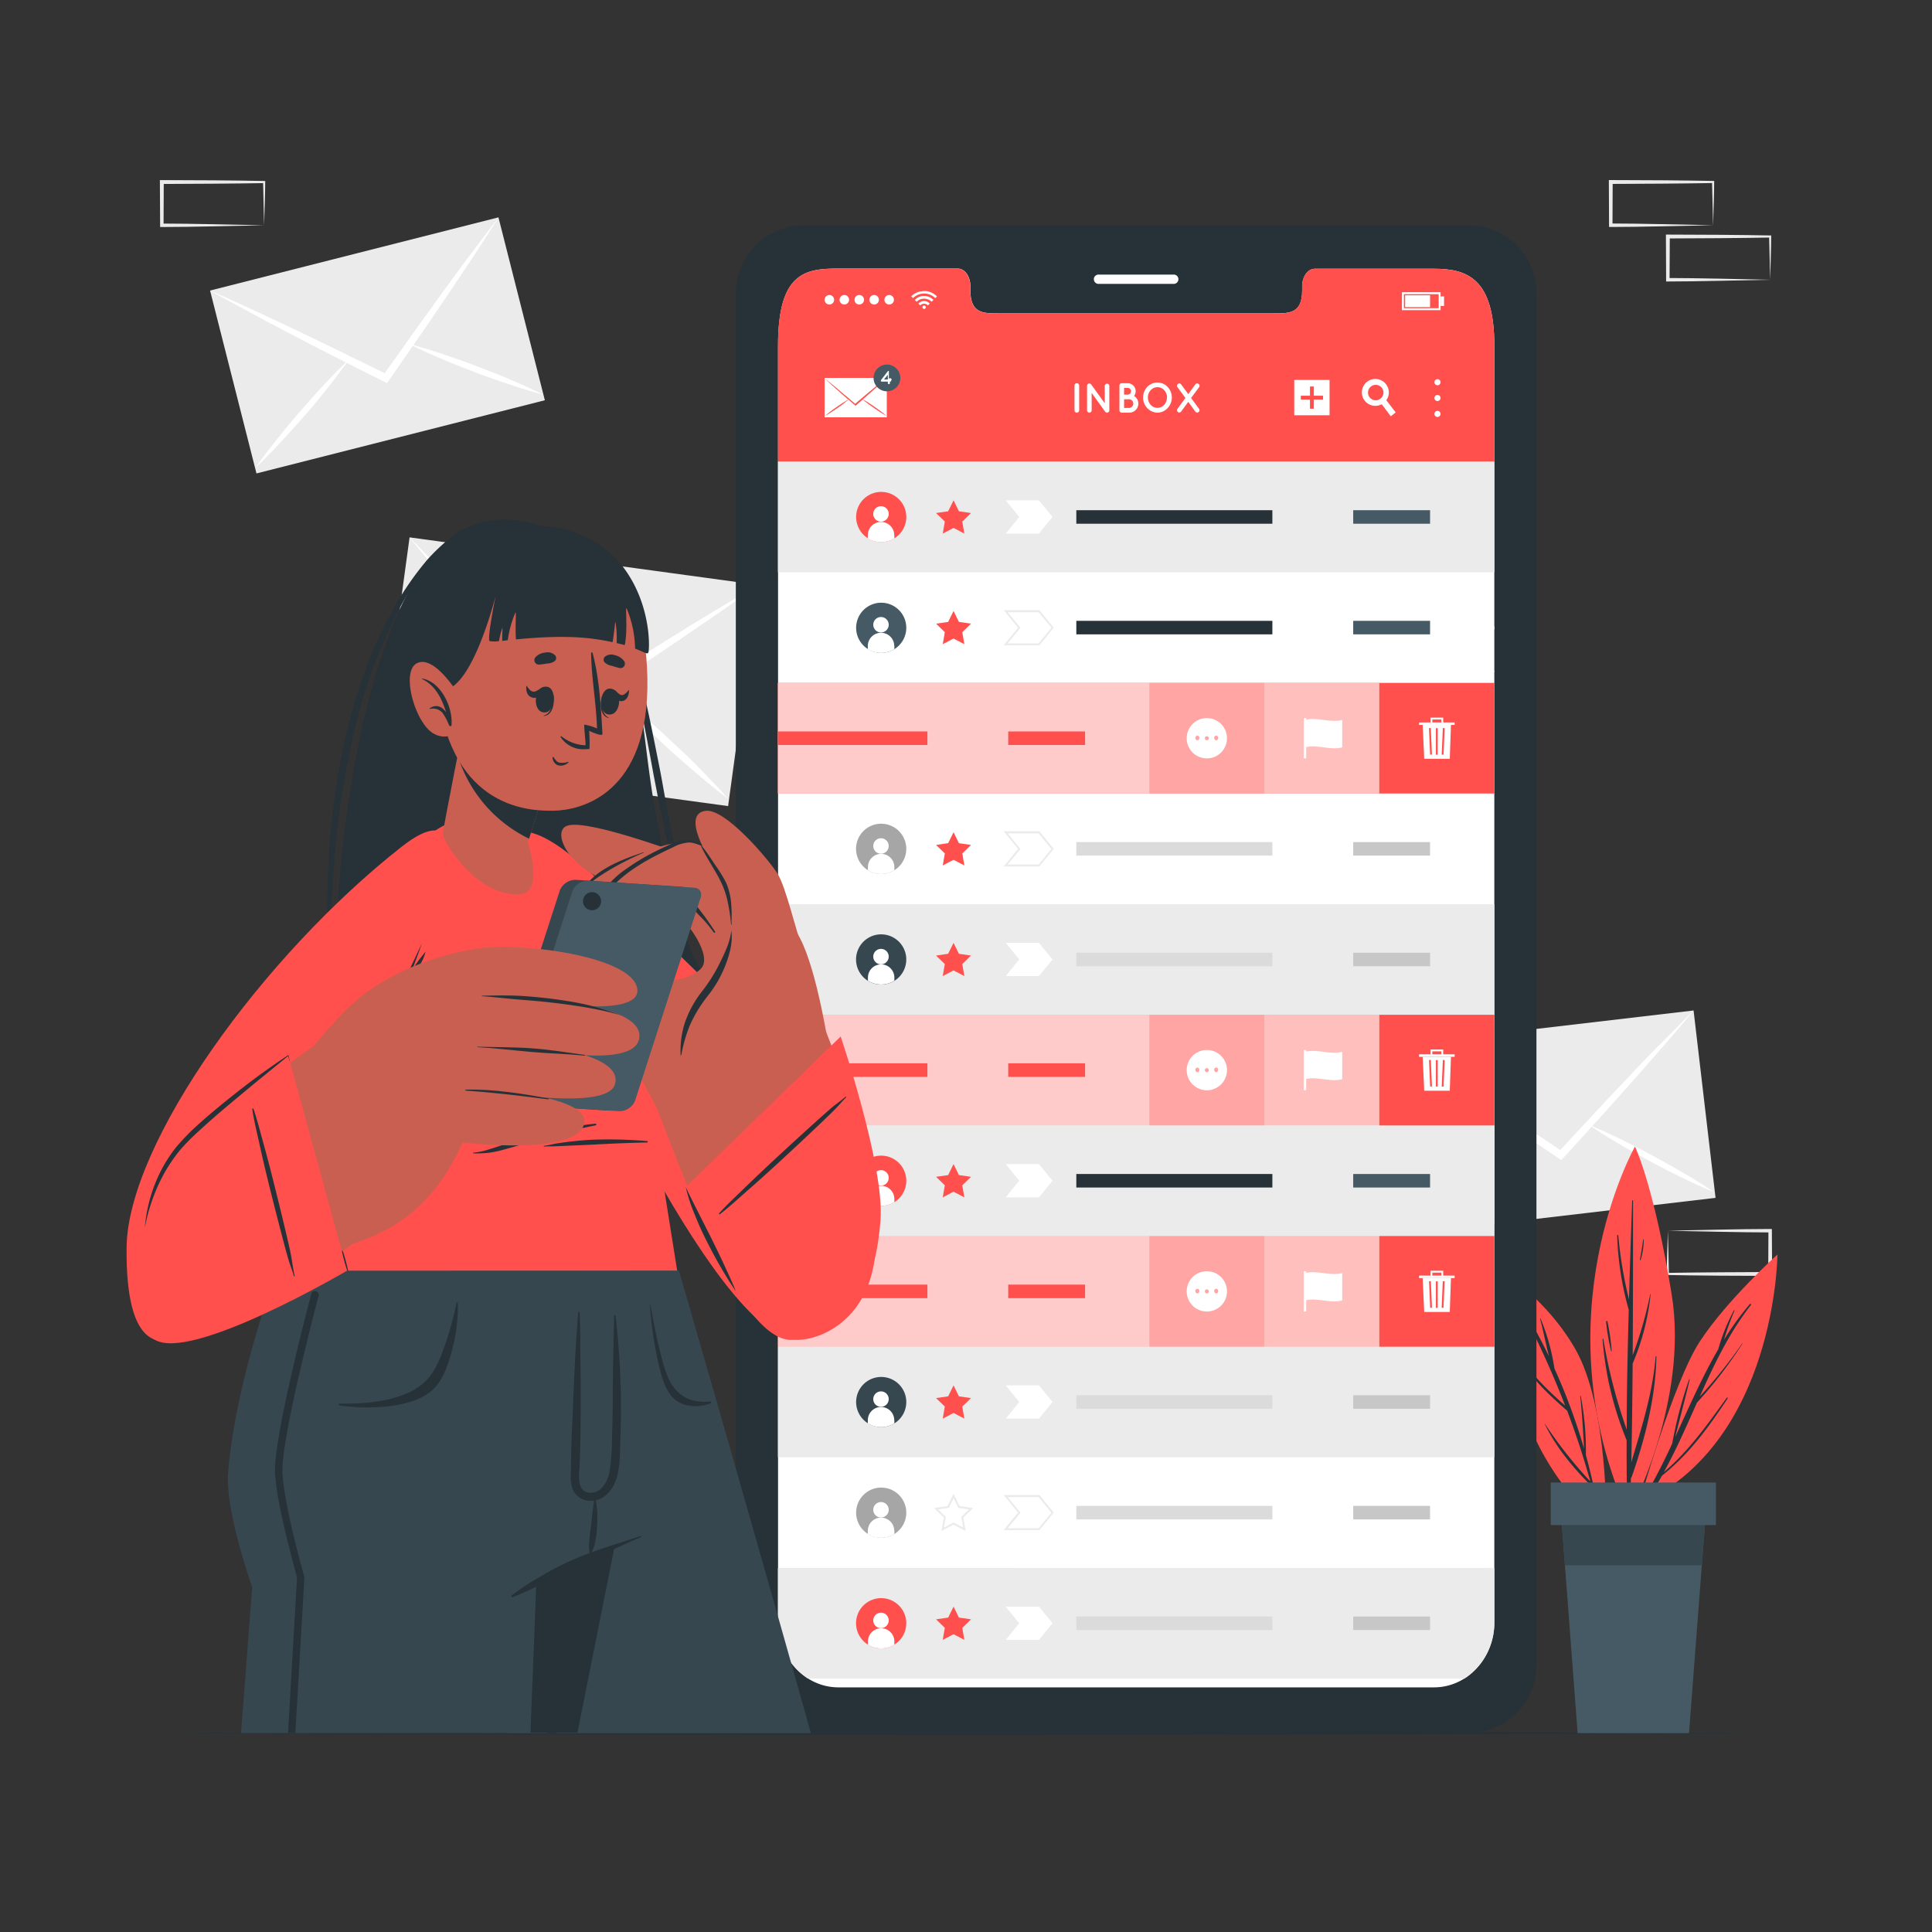 <svg xmlns="http://www.w3.org/2000/svg" viewBox="0 0 500 500"><rect x="0" y="0" width="500" height="500" fill="#333333" stroke="none"/><g id="freepik--background-complete--inject-13"><rect x="118.33" y="128.29" width="57.76" height="91.08" transform="translate(-44.92 296.2) rotate(-82.23)" style="fill:#ebebeb"></rect><path d="M106,139.06c3.17,4,6.43,7.83,9.63,11.76s6.5,7.73,9.78,11.55c3.41,4,6.85,8,10.28,11.91.11.12.2.25.31.38q4.57,5.22,9.17,10.43l.45.5.56-.36q5.82-3.79,11.62-7.62a4.53,4.53,0,0,0,.4-.26q6.59-4.32,13.12-8.73c4.16-2.8,8.34-5.65,12.49-8.5s8.31-5.76,12.43-8.75c-4.28,2.46-8.52,5.07-12.77,7.61s-8.49,5.19-12.72,7.85q-7.06,4.39-14.12,8.93s0,0,0,0q-5.29,3.36-10.58,6.76c-2.77-3.12-5.56-6.26-8.36-9.35,0,0,0,0,0,0q-5.58-6.22-11.21-12.38-5.06-5.52-10.15-11C112.84,146.23,109.46,142.58,106,139.06Z" style="fill:#fff"></path><path d="M156.3,177.05a1.09,1.09,0,0,1,.1.11l1.26,1.4c2,2.22,4.07,4.36,6.18,6.46,2.58,2.58,5.23,5.09,7.9,7.58s5.39,4.89,8.18,7.25,5.6,4.7,8.54,6.88c-2.41-2.77-5-5.39-7.53-8s-5.24-5.09-7.89-7.57-5.41-4.91-8.19-7.28c-2.21-1.89-4.47-3.75-6.8-5.53q-.8-.63-1.62-1.23Z" style="fill:#fff"></path><path d="M98.65,194.49c3.43-1.32,6.78-2.81,10.08-4.34s6.57-3.17,9.83-4.81,6.47-3.38,9.64-5.18c2.59-1.46,5.15-3,7.66-4.56.55-.34,1.08-.68,1.61-1l.12-.08a.3.3,0,0,1-.15,0l-1.9.77c-2.71,1.09-5.37,2.29-8,3.51-3.31,1.54-6.57,3.16-9.82,4.82s-6.46,3.38-9.64,5.19S101.72,192.46,98.65,194.49Z" style="fill:#fff"></path><rect x="59.19" y="64.97" width="77" height="48.83" transform="translate(-18.99 26.78) rotate(-14.24)" style="fill:#ebebeb"></rect><path d="M54.36,75.19c3.75,2.12,7.52,4.1,11.28,6.16s7.54,4,11.32,6c3.94,2.06,7.89,4.07,11.84,6.08l.36.2,10.49,5.27.51.25.33-.46c2.24-3.21,4.46-6.43,6.69-9.65a4,4,0,0,0,.23-.34q3.8-5.46,7.52-11c2.38-3.51,4.75-7.07,7.1-10.62s4.69-7.15,7-10.79c-2.58,3.28-5.07,6.67-7.6,10s-5,6.76-7.48,10.18q-4.14,5.69-8.25,11.48s0,0,0,0q-3.07,4.31-6.15,8.65C96.35,95,93.17,93.45,90,91.91c0,0,0,0,0,0q-6.36-3.12-12.72-6.16c-3.8-1.81-7.61-3.61-11.42-5.37S58.2,76.85,54.36,75.19Z" style="fill:#fff"></path><path d="M105.84,89a.6.6,0,0,0,.11.06l1.43.7q3.41,1.65,6.89,3.1c2.84,1.22,5.71,2.34,8.59,3.44s5.78,2.13,8.71,3.1,5.88,1.91,8.88,2.69c-2.77-1.41-5.59-2.66-8.42-3.87s-5.73-2.33-8.6-3.43-5.79-2.14-8.72-3.11c-2.33-.78-4.69-1.53-7.08-2.19-.55-.16-1.1-.3-1.66-.45Z" style="fill:#fff"></path><path d="M66.17,121c2.27-2.11,4.42-4.34,6.52-6.6s4.16-4.56,6.19-6.87,4-4.71,5.91-7.12c1.57-2,3.11-4,4.57-6l.93-1.31s0-.07.07-.1l-.1.09c-.42.4-.84.79-1.25,1.2-1.78,1.71-3.49,3.49-5.18,5.3-2.11,2.25-4.15,4.56-6.17,6.88s-4,4.7-5.91,7.12S67.93,118.4,66.17,121Z" style="fill:#fff"></path><rect x="364.39" y="265.85" width="77" height="48.83" transform="translate(-31.06 48.89) rotate(-6.69)" style="fill:#ebebeb"></rect><path d="M361.81,270.5c3.44,2.59,6.92,5.05,10.37,7.6s6.95,4.95,10.44,7.39,7.29,5.07,10.94,7.58l.33.24q4.83,3.31,9.7,6.61l.48.31.38-.41q4-4.33,7.9-8.69a2.68,2.68,0,0,0,.28-.3q4.47-4.92,8.9-9.92c2.82-3.16,5.63-6.38,8.43-9.59s5.59-6.47,8.33-9.79c-3,2.92-5.9,6-8.85,8.93s-5.85,6-8.76,9.11q-4.85,5.08-9.67,10.29s0,0,0,0c-2.41,2.58-4.81,5.18-7.22,7.77-2.94-2-5.88-3.95-8.82-5.89,0,0,0,0,0,0q-5.88-3.93-11.8-7.78-5.28-3.45-10.61-6.82C368.93,274.93,365.39,272.65,361.81,270.5Z" style="fill:#fff"></path><path d="M411,291l.1.07c.44.3.89.6,1.33.88,2.11,1.4,4.25,2.72,6.43,4,2.65,1.57,5.35,3.06,8.06,4.54s5.45,2.86,8.23,4.21,5.57,2.67,8.44,3.83c-2.55-1.76-5.19-3.37-7.84-4.93s-5.37-3.07-8.07-4.54-5.46-2.88-8.23-4.23c-2.21-1.08-4.46-2.13-6.74-3.1q-.78-.34-1.59-.66Z" style="fill:#fff"></path><path d="M367.5,317.43c2.53-1.8,5-3.73,7.33-5.68s4.72-4,7-6,4.58-4.13,6.8-6.28c1.81-1.74,3.59-3.51,5.31-5.35l1.1-1.18a.73.73,0,0,0,.08-.09.34.34,0,0,1-.11.07l-1.39,1c-2,1.47-3.92,3-5.84,4.57-2.39,2-4.71,4-7,6s-4.58,4.13-6.8,6.28S369.58,315.12,367.5,317.43Z" style="fill:#fff"></path><path d="M378.13,159.62c-7.69.14-18.89.45-26.48.45h-.44v-.45l-.06-11.19v-.5h.5c7.93,0,18.94.08,26.76.23,0,3.39-.22,8-.28,11.46Zm0,0c-.1-3.27-.2-8-.27-11.19l.27.27c-7.66.14-18.71.21-26.48.23l.5-.5,0,11.19-.45-.45c7.49,0,18.89.29,26.48.45Z" style="fill:#ebebeb"></path><path d="M363.36,173.73c-7.69.14-18.89.45-26.48.45h-.44v-.45l-.05-11.19V162h.5c7.93,0,18.94.08,26.76.23,0,3.39-.22,8-.28,11.46Zm0,0c-.1-3.27-.2-8-.27-11.19l.27.27c-7.66.14-18.71.21-26.48.23l.5-.5-.06,11.19-.44-.45c7.49,0,18.89.29,26.48.45Z" style="fill:#ebebeb"></path><path d="M392.9,173.73c-7.69.14-18.89.45-26.48.45H366v-.45l-.06-11.19V162h.5c7.93,0,18.94.08,26.76.23,0,3.39-.22,8-.28,11.46Zm0,0c-.1-3.27-.2-8-.27-11.19l.27.27c-7.65.14-18.71.21-26.48.23l.5-.5-.05,11.19-.45-.45c7.49,0,18.89.29,26.48.45Z" style="fill:#ebebeb"></path><path d="M443.35,58.29c-7.69.15-18.89.45-26.48.45h-.45v-.45l-.05-11.19v-.5h.51c7.92,0,18.94.08,26.75.23,0,3.39-.21,8-.27,11.46Zm0,0c-.1-3.27-.21-8-.28-11.19l.28.27c-7.66.14-18.71.21-26.48.23l.49-.5-.05,11.19-.44-.45c7.48,0,18.89.29,26.48.45Z" style="fill:#ebebeb"></path><path d="M458.12,72.4c-7.69.14-18.89.45-26.48.45h-.45V72.4l-.05-11.19v-.5h.5c7.92,0,18.94.08,26.75.23,0,3.39-.21,8-.27,11.46Zm0,0c-.1-3.27-.21-8-.28-11.19l.28.27c-7.66.14-18.71.21-26.48.23l.5-.5-.06,11.19-.44-.45c7.48,0,18.89.29,26.48.45Z" style="fill:#ebebeb"></path><path d="M68.36,58.3c-7.69.15-18.89.45-26.48.45h-.44V58.3l-.06-11.19v-.5h.5c7.93,0,18.94.08,26.76.23,0,3.4-.22,8-.28,11.46Zm0,0c-.1-3.27-.2-8-.27-11.19l.27.28c-7.65.13-18.71.2-26.48.22l.5-.5L42.33,58.3l-.45-.44c7.49,0,18.89.29,26.48.44Z" style="fill:#ebebeb"></path><path d="M431.64,318.51c7.69-.15,18.89-.45,26.48-.45h.44v.45l.06,11.19v.5h-.5c-7.93,0-18.94-.08-26.76-.23,0-3.4.22-8,.28-11.46Zm0,0c.1,3.27.2,8,.27,11.19l-.27-.28c7.65-.13,18.71-.2,26.48-.22l-.5.5.05-11.19.45.44c-7.49,0-18.89-.29-26.48-.44Z" style="fill:#ebebeb"></path><path d="M41.88,318.51c7.69-.15,18.89-.45,26.48-.45h.45v.45l0,11.19v.5h-.5c-7.92,0-18.94-.08-26.75-.23,0-3.4.21-8,.27-11.46Zm0,0c.1,3.27.21,8,.28,11.19l-.28-.28c7.66-.13,18.71-.2,26.48-.22l-.5.5.06-11.19.44.44c-7.48,0-18.89-.29-26.48-.44Z" style="fill:#ebebeb"></path><path d="M56.65,304.4c7.69-.15,18.89-.45,26.48-.45h.45v.45l0,11.19v.5h-.51c-7.92,0-18.94-.08-26.75-.23,0-3.4.21-8,.27-11.46Zm0,0c.1,3.27.21,8,.28,11.19l-.28-.28c7.66-.13,18.71-.2,26.48-.22l-.49.5,0-11.19.44.44c-7.48,0-18.89-.29-26.48-.44Z" style="fill:#ebebeb"></path></g><g id="freepik--Table--inject-13"><path d="M40,448.53c134.56-.61,285.5-.61,420.06,0-134.56.62-285.5.61-420.06,0Z" style="fill:#263238"></path></g><g id="freepik--Plant--inject-13"><path d="M424.15,389.36s8.78-31.53,15.79-42.23S460,324.66,460,324.66,459.72,373.26,424.15,389.36Z" style="fill:#FF504D"></path><path d="M424.78,388.82a151.78,151.78,0,0,0,8-15.28A107.46,107.46,0,0,1,437.14,357a.08.08,0,0,1,.16,0c-1.17,5-2.52,9.92-3.75,14.88,3.54-7.67,6.91-15.44,11.13-22.69a49.11,49.11,0,0,1,4.07-10.09c.05-.09.2,0,.16.06a63.43,63.43,0,0,0-2.74,7.57,75.46,75.46,0,0,1,6.67-9.22c.16-.18.46,0,.31.21-5.64,7.21-9.54,15.4-13.25,23.7a126.61,126.61,0,0,0,11-13.77,0,0,0,1,1,.07.05,111.5,111.5,0,0,1-11.8,15.3c-2.7,6.08-5.36,12.19-8.58,18,6.44-5.44,11.39-12.48,16.3-19.28a.15.15,0,0,1,.24.17c-4.91,7.45-10,14.47-17,20a79.08,79.08,0,0,1-4.71,7.36A.37.37,0,0,1,424.78,388.82Z" style="fill:#263238"></path><path d="M421.42,392.2s15.79-29.07,11.2-57.25-9.49-38.22-9.49-38.22S398.32,340.56,421.42,392.2Z" style="fill:#FF504D"></path><path d="M414.94,346.5A137,137,0,0,0,421,370c0-10.34.24-20.68.52-31a80,80,0,0,1-3-19.26c0-.2.28-.18.29,0a109.79,109.79,0,0,0,2.77,16.57q.36-12.79.83-25.58a.11.11,0,0,1,.22,0c0,13.32,0,26.65-.09,40a105.82,105.82,0,0,0,4.55-15.83c0-.05.1,0,.09,0a61.93,61.93,0,0,1-4.65,18c-.07,8.52-.16,17-.35,25.55,2.67-9.05,5.52-17.82,6.3-27.39a.1.1,0,0,1,.2,0c-.21,10.55-2.93,21.27-6.41,31.19a.6.6,0,0,1-.18.25c-.08,3.11-.17,6.23-.27,9.34a.35.35,0,0,1-.69,0c-.13-6.37-.17-12.74-.16-19.11a85.53,85.53,0,0,1-6.22-26.16C414.8,346.44,414.93,346.42,414.94,346.5Z" style="fill:#263238"></path><path d="M416,342a53.67,53.67,0,0,1,1.1,7.67.08.08,0,0,1-.15,0,54.81,54.81,0,0,1-1.3-7.65C415.66,341.85,416,341.81,416,342Z" style="fill:#263238"></path><path d="M425.26,320.76c0-.09.15-.06.15,0a19.44,19.44,0,0,1-.8,5.3c0,.14-.24.07-.21-.06C424.75,324.27,425,322.51,425.26,320.76Z" style="fill:#263238"></path><path d="M415.67,394.42s.64-30.34-8.06-45.42-23.14-22.77-23.14-22.77S390.29,379.72,415.67,394.42Z" style="fill:#FF504D"></path><path d="M399.81,368.47a112.68,112.68,0,0,0,11.77,14.93q-2.59-9.3-6-18.3c-4.88-4.27-9.72-8.71-12.71-14.56a.08.08,0,0,1,.14-.09c3.22,5.19,7.52,9.34,12.05,13.33a235,235,0,0,0-12.11-26.39.19.19,0,0,1,.33-.19,145.29,145.29,0,0,1,7.6,13.85c-.82-3.25-1.47-6.56-2.31-9.78a.07.07,0,0,1,.14,0,54.92,54.92,0,0,1,3.57,12.87,154.68,154.68,0,0,1,7.67,20.76c-.23-4.55-.51-9.08-1-13.61a.08.08,0,0,1,.15,0,74,74,0,0,1,1.32,15.28c1.25,4.52,2.31,9.1,3.16,13.71a.1.1,0,0,1-.2,0c-.47-1.93-1-3.85-1.51-5.76a.18.18,0,0,1-.09,0c-4.67-4.68-9.11-10-12-16C399.74,368.47,399.79,368.44,399.81,368.47Z" style="fill:#263238"></path><path d="M389.72,343.79c1,1,1.86,2.14,2.8,3.22a24.67,24.67,0,0,1,2.5,2.93,0,0,0,0,1-.06.07,14.82,14.82,0,0,1-2.9-2.86,24.57,24.57,0,0,1-2.48-3.26A.09.09,0,0,1,389.72,343.79Z" style="fill:#263238"></path><path d="M441.53,390.72l-1.1,14.37-3.31,43.44H408.29L405,405.09l-1.09-14.37h37.64Z" style="fill:#455a64"></path><path d="M441.53,390.72l-1.1,14.37H405l-1.09-14.37h37.64Z" style="fill:#37474f"></path><rect x="401.32" y="383.66" width="42.76" height="11.02" transform="translate(845.41 778.35) rotate(180)" style="fill:#455a64"></rect></g><g id="freepik--Device--inject-13"><path d="M380.18,58.3H207.86a17.59,17.59,0,0,0-17.43,17.76V430.77a17.61,17.61,0,0,0,17.43,17.76H380.18a17.62,17.62,0,0,0,17.45-17.76V76.06A17.61,17.61,0,0,0,380.18,58.3Zm6.54,361.5c0,9.34-7,16.89-15.61,16.89H217c-8.65,0-15.64-7.55-15.64-16.89V89.5c0-19,7-20,15.64-20h30.88c1.79,0,3.26,2,3.26,4.57v1.09c0,5.92,3.24,5.94,7.22,5.94h71.41c4,0,7.23,0,7.23-5.94V74.12c0-2.53,1.45-4.57,3.28-4.57h30.87c8.62,0,15.61,2.53,15.61,20Z" style="fill:#263238"></path><path d="M386.73,89.5V419.8c0,9.34-7,16.89-15.61,16.89H217c-8.65,0-15.64-7.55-15.64-16.89V89.5c0-19,7-20,15.64-20h30.88c1.79,0,3.26,2,3.26,4.57v1.09c0,5.92,3.24,5.94,7.22,5.94h71.41c4,0,7.23,0,7.23-5.94V74.12c0-2.53,1.45-4.57,3.28-4.57h30.87C379.74,69.55,386.73,72.08,386.73,89.5Z" style="fill:#fff"></path><path d="M386.73,89.51v30H201.33v-30c0-19,7-20,15.64-20h30.88c1.79,0,3.26,2,3.26,4.57v1.09c0,5.92,3.24,5.94,7.22,5.94h71.41c4,0,7.23,0,7.23-5.94V74.13c0-2.53,1.45-4.57,3.28-4.57h30.87C379.74,69.56,386.73,72.09,386.73,89.51Z" style="fill:#FF504D"></path><path d="M303.77,73.47H284.29a1.2,1.2,0,0,1-1.2-1.21h0a1.2,1.2,0,0,1,1.2-1.2h19.48a1.2,1.2,0,0,1,1.2,1.2h0A1.21,1.21,0,0,1,303.77,73.47Z" style="fill:#fff"></path><rect x="213.41" y="97.8" width="16.09" height="10.2" style="fill:#fff"></rect><path d="M229.5,97.8c-.65.62-1.31,1.22-2,1.83s-1.32,1.2-2,1.79l-2.08,1.84-.07.06-1.85,1.61-.09.07-.09-.07-1.85-1.62-.07,0-2.09-1.84-2-1.79c-.65-.61-1.32-1.21-2-1.83l2.06,1.64c.68.56,1.36,1.11,2,1.68s1.5,1.26,2.26,1.9h0l1.69,1.44c.56-.48,1.12-1,1.69-1.44h0l2.26-1.9,2-1.67C228.13,98.89,228.81,98.34,229.5,97.8Z" style="fill:#FF504D"></path><path d="M219.79,103.25l0,0-.25.21c-.41.34-.82.67-1.24,1s-1,.76-1.56,1.13-1.06.73-1.61,1.08-1.09.69-1.66,1c.49-.43,1-.83,1.51-1.22s1-.76,1.56-1.13,1.07-.73,1.61-1.08.87-.55,1.32-.81l.32-.17Z" style="fill:#FF504D"></path><path d="M229.47,107.68c-.57-.31-1.12-.65-1.66-1s-1.08-.71-1.61-1.08-1-.74-1.57-1.13-.83-.64-1.23-1l-.25-.21s0,0,0,0,0,0,0,0l.32.18q.66.39,1.32.81c.54.35,1.07.71,1.6,1.08s1.05.74,1.56,1.13S229,107.25,229.47,107.68Z" style="fill:#FF504D"></path><path d="M233,97.8a3.46,3.46,0,1,1-3.46-3.45A3.46,3.46,0,0,1,233,97.8Z" style="fill:#455a64"></path><path d="M230.64,98.49a.27.27,0,0,1-.28.27h-.05v.38a.26.26,0,0,1-.27.27.27.27,0,0,1-.27-.27v-.38h-1.56a.22.22,0,0,1-.17-.06.27.27,0,0,1,0-.38L229.83,96h0v0h0s0,0,0,0h0s0,0,0,0h.21l0,0,0,0h0v0l0,0s0,0,0,0a0,0,0,0,0,0,0s0,0,0,0v0s0,0,0,0v2h.05A.27.27,0,0,1,230.64,98.49Zm-.87-1.5-1,1.23h1Z" style="fill:#fff"></path><g id="freepik--u5Zjqx--inject-13"><path d="M242.51,76.68l-.3.3-.17.17a4.07,4.07,0,0,0-5.75,0,1.29,1.29,0,0,1-.16-.17l-.3-.29h0l0,0,.38-.34a4.72,4.72,0,0,1,2-.94c.19,0,.39,0,.58-.08h.5l.4,0a4.33,4.33,0,0,1,1.06.26,4.69,4.69,0,0,1,.72.33,4.63,4.63,0,0,1,.68.48l.32.29Z" style="fill:#fff"></path><path d="M237.23,78.09c-.15-.16-.31-.31-.47-.47a3.3,3.3,0,0,1,1.92-1,3.37,3.37,0,0,1,2.89,1l-.48.47a2.74,2.74,0,0,0-3.86,0Z" style="fill:#fff"></path><path d="M240.62,78.56l-.47.47a1.39,1.39,0,0,0-2,0l-.47-.47A2,2,0,0,1,240.62,78.56Z" style="fill:#fff"></path><path d="M239.59,79.45a.43.43,0,1,1-.85,0,.43.43,0,0,1,.85,0Z" style="fill:#fff"></path></g><path d="M213.41,77.58a1.23,1.23,0,1,1,1.23,1.23A1.23,1.23,0,0,1,213.41,77.58Z" style="fill:#fff"></path><path d="M217.28,77.58a1.23,1.23,0,1,1,1.23,1.23A1.23,1.23,0,0,1,217.28,77.58Z" style="fill:#fff"></path><path d="M221.15,77.58a1.23,1.23,0,1,1,1.23,1.23A1.23,1.23,0,0,1,221.15,77.58Z" style="fill:#fff"></path><path d="M225,77.58a1.23,1.23,0,1,1,1.23,1.23A1.23,1.23,0,0,1,225,77.58Z" style="fill:#fff"></path><path d="M228.89,77.58a1.23,1.23,0,1,1,1.23,1.23A1.23,1.23,0,0,1,228.89,77.58Z" style="fill:#fff"></path><path d="M372.82,80.27h-10V75.63h10Zm-9.49-.51h9V76.14h-9Z" style="fill:#fff"></path><rect x="363.65" y="76.42" width="6.45" height="3.06" style="fill:#fff"></rect><rect x="372.83" y="76.71" width="0.89" height="2.48" style="fill:#fff"></rect><path d="M278.08,99.78a.59.59,0,0,1,.6-.6.61.61,0,0,1,.61.6v6.41a.61.61,0,0,1-.61.6.59.59,0,0,1-.6-.6Z" style="fill:#fff"></path><path d="M282.52,106.19a.61.61,0,0,1-.59.6.6.6,0,0,1-.6-.6V99.87h0a.59.59,0,0,1,1.07-.37l3.51,4.86V99.87a.59.59,0,0,1,.58-.58.6.6,0,0,1,.6.58v6.32a.6.6,0,0,1-.6.6.59.59,0,0,1-.44-.22l-.06-.06-3.47-4.83Z" style="fill:#fff"></path><path d="M289.71,106.19V99.78a.59.59,0,0,1,.59-.6h1.55a2.06,2.06,0,0,1,2.06,2.06,2,2,0,0,1-.41,1.24,2.33,2.33,0,0,1-1.23,4.31h-1.92a0,0,0,0,1,0,0h0A.6.6,0,0,1,289.71,106.19Zm1.2-4.06h.94a.88.88,0,0,0,.86-.89.85.85,0,0,0-.86-.85h-.94Zm0,3.45h1.36a1.13,1.13,0,0,0,0-2.25h-1.36Z" style="fill:#fff"></path><path d="M302.17,100.12a4,4,0,0,1,0,5.51,3.58,3.58,0,0,1-2.6,1.16,3.69,3.69,0,0,1-2.66-1.16,4.05,4.05,0,0,1,0-5.51A3.65,3.65,0,0,1,299.57,99,3.55,3.55,0,0,1,302.17,100.12Zm-.14,2.75a2.86,2.86,0,0,0-.74-1.9,2.35,2.35,0,0,0-3.48,0,2.76,2.76,0,0,0-.74,1.9,2.73,2.73,0,0,0,.74,1.9,2.33,2.33,0,0,0,3.48,0A2.82,2.82,0,0,0,302,102.87Z" style="fill:#fff"></path><path d="M310.32,100.21,308.25,103l2.07,2.82a.59.59,0,0,1-.14.83.54.54,0,0,1-.34.12.63.63,0,0,1-.49-.25L307.52,104l-1.84,2.51a.62.62,0,0,1-.47.25.55.55,0,0,1-.35-.12.59.59,0,0,1-.14-.83l2.06-2.82-2.06-2.81a.58.58,0,0,1,.14-.82.55.55,0,0,1,.82.13l1.84,2.5,1.83-2.5a.56.56,0,0,1,.83-.13A.58.58,0,0,1,310.32,100.21Z" style="fill:#fff"></path><path d="M361.2,106.73l-1.26,1-2.33-3.08-.86-1.13a2,2,0,0,0,.49-.27,2.1,2.1,0,0,0,.65-.84l.91,1.19Z" style="fill:#fff"></path><path d="M358.72,99.47a3.48,3.48,0,1,0-.64,4.82,3.37,3.37,0,0,0,.72-.74A3.44,3.44,0,0,0,358.72,99.47Zm-1.48,3.73a2,2,0,0,1-.49.27,2,2,0,1,1,1.14-1.11A2.1,2.1,0,0,1,357.24,103.2Z" style="fill:#fff"></path><rect x="334.95" y="98.33" width="9.14" height="9.14" style="fill:#fff"></rect><rect x="339.02" y="100.03" width="1" height="5.75" style="fill:#FF504D"></rect><rect x="339.02" y="100.03" width="1" height="5.75" transform="translate(236.62 442.43) rotate(-90)" style="fill:#FF504D"></rect><path d="M372.81,98.92a.79.79,0,1,1-.79-.79A.79.79,0,0,1,372.81,98.92Z" style="fill:#fff"></path><path d="M372.81,103a.79.79,0,1,1-.79-.79A.79.79,0,0,1,372.81,103Z" style="fill:#fff"></path><path d="M372.81,107.12a.79.79,0,1,1-.79-.79A.79.79,0,0,1,372.81,107.12Z" style="fill:#fff"></path><rect x="201.33" y="319.89" width="185.4" height="28.63" style="fill:#FF504D"></rect><rect x="201.33" y="319.89" width="185.4" height="28.63" style="fill:#fff;opacity:0.7"></rect><rect x="201.33" y="262.63" width="185.4" height="28.63" style="fill:#FF504D"></rect><rect x="201.33" y="262.63" width="185.4" height="28.63" style="fill:#fff;opacity:0.7"></rect><rect x="201.33" y="119.47" width="185.4" height="28.63" style="fill:#ebebeb"></rect><path d="M231.46,139.32a6.22,6.22,0,0,1-1.87.78,6.49,6.49,0,1,1,1.87-.78Z" style="fill:#FF504D"></path><path d="M230,133a2,2,0,1,1-2-2A2,2,0,0,1,230,133Z" style="fill:#fff"></path><path d="M231.46,138.5v.82a6.22,6.22,0,0,1-1.87.78,6.51,6.51,0,0,1-5-.78v-.82a3.42,3.42,0,0,1,6.84,0Z" style="fill:#fff"></path><polygon points="268.88 138.09 260.28 138.09 263.78 133.79 260.28 129.49 268.88 129.49 272.38 133.79 268.88 138.09" style="fill:#fff"></polygon><polygon points="246.78 129.49 248.17 132.32 251.3 132.77 249.04 134.98 249.57 138.09 246.78 136.62 243.98 138.09 244.52 134.98 242.25 132.77 245.38 132.32 246.78 129.49" style="fill:#FF504D"></polygon><rect x="278.55" y="132.04" width="50.74" height="3.5" style="fill:#263238"></rect><rect x="350.21" y="132.04" width="19.89" height="3.5" style="fill:#455a64"></rect><path d="M231.46,168a6.22,6.22,0,0,1-1.87.78,6.49,6.49,0,1,1,1.87-.78Z" style="fill:#455a64"></path><path d="M230,161.68a2,2,0,1,1-2-2A2,2,0,0,1,230,161.68Z" style="fill:#fff"></path><path d="M231.46,167.13V168a6.22,6.22,0,0,1-1.87.78,6.47,6.47,0,0,1-5-.78v-.82a3.42,3.42,0,0,1,6.84,0Z" style="fill:#fff"></path><polygon points="268.88 166.72 260.28 166.72 263.78 162.42 260.28 158.12 268.88 158.12 272.38 162.42 268.88 166.72" style="fill:#fff"></polygon><path d="M269,167h-9.25l3.71-4.55-3.71-4.55H269l3.71,4.55Zm-8.2-.5h8l3.3-4.05-3.3-4h-8l3.31,4Z" style="fill:#ebebeb"></path><polygon points="246.78 158.12 248.17 160.95 251.3 161.4 249.04 163.61 249.57 166.72 246.78 165.25 243.98 166.72 244.52 163.61 242.25 161.4 245.38 160.95 246.78 158.12" style="fill:#FF504D"></polygon><rect x="278.55" y="160.67" width="50.74" height="3.5" style="fill:#263238"></rect><rect x="350.21" y="160.67" width="19.89" height="3.5" style="fill:#455a64"></rect><rect x="201.32" y="176.73" width="155.66" height="28.64" style="fill:#FF504D"></rect><rect x="201.32" y="176.73" width="155.66" height="28.64" style="fill:#fff;opacity:0.7"></rect><rect x="201.32" y="189.3" width="38.69" height="3.5" style="fill:#FF504D"></rect><rect x="260.93" y="189.3" width="19.89" height="3.5" style="fill:#FF504D"></rect><path d="M231.46,225.21a6.5,6.5,0,1,1,2.9-7.07A6.5,6.5,0,0,1,231.46,225.21Z" style="fill:#a6a6a6"></path><path d="M230,218.94a2,2,0,1,1-2-2A2,2,0,0,1,230,218.94Z" style="fill:#fff"></path><path d="M231.46,224.4v.81a6.47,6.47,0,0,1-6.84,0v-.81a3.42,3.42,0,1,1,6.84,0Z" style="fill:#fff"></path><polygon points="268.88 223.98 260.28 223.98 263.78 219.68 260.28 215.38 268.88 215.38 272.38 219.68 268.88 223.98" style="fill:#fff"></polygon><path d="M269,224.23h-9.25l3.71-4.55-3.71-4.55H269l3.71,4.55Zm-8.2-.5h8l3.3-4-3.3-4.05h-8l3.31,4.05Z" style="fill:#ebebeb"></path><polygon points="246.78 215.38 248.17 218.21 251.3 218.67 249.04 220.87 249.57 223.98 246.78 222.51 243.98 223.98 244.52 220.87 242.25 218.67 245.38 218.21 246.78 215.38" style="fill:#FF504D"></polygon><rect x="278.55" y="217.93" width="50.74" height="3.5" style="fill:#dbdbdb"></rect><rect x="350.21" y="217.93" width="19.89" height="3.5" style="fill:#c7c7c7"></rect><rect x="201.33" y="234" width="185.4" height="28.63" style="fill:#ebebeb"></rect><path d="M231.46,253.84a6.5,6.5,0,1,1,2.9-7.07A6.5,6.5,0,0,1,231.46,253.84Z" style="fill:#37474f"></path><path d="M230,247.57a2,2,0,1,1-2-2A2,2,0,0,1,230,247.57Z" style="fill:#fff"></path><path d="M231.46,253v.81a6.47,6.47,0,0,1-6.84,0V253a3.42,3.42,0,0,1,6.84,0Z" style="fill:#fff"></path><polygon points="268.88 252.61 260.28 252.61 263.78 248.31 260.28 244.01 268.88 244.01 272.38 248.31 268.88 252.61" style="fill:#fff"></polygon><polygon points="246.78 244.01 248.17 246.84 251.3 247.3 249.04 249.5 249.57 252.61 246.78 251.14 243.98 252.61 244.52 249.5 242.25 247.3 245.38 246.84 246.78 244.01" style="fill:#FF504D"></polygon><rect x="278.55" y="246.56" width="50.74" height="3.5" style="fill:#dbdbdb"></rect><rect x="350.21" y="246.56" width="19.89" height="3.5" style="fill:#c7c7c7"></rect><rect x="201.33" y="348.52" width="185.4" height="28.63" style="fill:#ebebeb"></rect><path d="M231.46,368.37a6.22,6.22,0,0,1-1.87.78,6.49,6.49,0,1,1,1.87-.78Z" style="fill:#37474f"></path><path d="M230,362.09a2,2,0,1,1-2-2A2,2,0,0,1,230,362.09Z" style="fill:#fff"></path><path d="M231.46,367.55v.82a6.22,6.22,0,0,1-1.87.78,6.47,6.47,0,0,1-5-.79v-.81a3.42,3.42,0,0,1,6.84,0Z" style="fill:#fff"></path><polygon points="268.88 367.14 260.28 367.14 263.78 362.84 260.28 358.54 268.88 358.54 272.38 362.84 268.88 367.14" style="fill:#fff"></polygon><polygon points="246.78 358.54 248.17 361.37 251.3 361.82 249.04 364.02 249.57 367.14 246.78 365.67 243.98 367.14 244.52 364.02 242.25 361.82 245.38 361.37 246.78 358.54" style="fill:#FF504D"></polygon><rect x="278.55" y="361.09" width="50.74" height="3.5" style="fill:#dbdbdb"></rect><rect x="350.21" y="361.09" width="19.89" height="3.5" style="fill:#c7c7c7"></rect><path d="M386.73,405.78v14A17.15,17.15,0,0,1,379,434.41H209.11a17.14,17.14,0,0,1-7.78-14.61v-14Z" style="fill:#ebebeb"></path><path d="M231.46,425.63a6.5,6.5,0,1,1,2.9-7.07A6.5,6.5,0,0,1,231.46,425.63Z" style="fill:#FF504D"></path><path d="M230,419.36a2,2,0,1,1-2-2A2,2,0,0,1,230,419.36Z" style="fill:#fff"></path><path d="M231.46,424.81v.82a6.47,6.47,0,0,1-6.84,0v-.82a3.42,3.42,0,0,1,6.84,0Z" style="fill:#fff"></path><polygon points="268.88 424.4 260.28 424.4 263.78 420.1 260.28 415.8 268.88 415.8 272.38 420.1 268.88 424.4" style="fill:#fff"></polygon><polygon points="246.78 415.8 248.17 418.63 251.3 419.08 249.04 421.29 249.57 424.4 246.78 422.93 243.98 424.4 244.52 421.29 242.25 419.08 245.38 418.63 246.78 415.8" style="fill:#FF504D"></polygon><rect x="278.55" y="418.35" width="50.74" height="3.5" style="fill:#dbdbdb"></rect><rect x="350.21" y="418.35" width="19.89" height="3.5" style="fill:#c7c7c7"></rect><rect x="201.32" y="275.19" width="38.69" height="3.5" style="fill:#FF504D"></rect><rect x="260.93" y="275.19" width="19.89" height="3.5" style="fill:#FF504D"></rect><rect x="201.33" y="291.26" width="185.4" height="28.63" style="fill:#ebebeb"></rect><path d="M231.46,311.11a6.5,6.5,0,1,1,2.9-7.08A6.48,6.48,0,0,1,231.46,311.11Z" style="fill:#FF504D"></path><path d="M230,304.83a2,2,0,1,1-2-2A2,2,0,0,1,230,304.83Z" style="fill:#fff"></path><path d="M231.46,310.29v.82a6.51,6.51,0,0,1-6.84,0v-.81a3.42,3.42,0,1,1,6.84,0Z" style="fill:#fff"></path><polygon points="268.88 309.88 260.28 309.88 263.78 305.57 260.28 301.27 268.88 301.27 272.38 305.57 268.88 309.88" style="fill:#fff"></polygon><polygon points="246.78 301.27 248.17 304.11 251.3 304.56 249.04 306.76 249.57 309.88 246.78 308.41 243.98 309.88 244.52 306.76 242.25 304.56 245.38 304.11 246.78 301.27" style="fill:#FF504D"></polygon><rect x="278.55" y="303.83" width="50.74" height="3.5" style="fill:#263238"></rect><rect x="350.21" y="303.83" width="19.89" height="3.5" style="fill:#455a64"></rect><rect x="201.32" y="332.46" width="38.69" height="3.5" style="fill:#FF504D"></rect><rect x="260.93" y="332.46" width="19.89" height="3.5" style="fill:#FF504D"></rect><path d="M231.46,397a6.22,6.22,0,0,1-1.87.78,6.49,6.49,0,1,1,1.87-.78Z" style="fill:#a6a6a6"></path><path d="M230,390.73a2,2,0,1,1-2-2A2,2,0,0,1,230,390.73Z" style="fill:#fff"></path><path d="M231.46,396.18V397a6.22,6.22,0,0,1-1.87.78,6.47,6.47,0,0,1-5-.78v-.82a3.42,3.42,0,0,1,6.84,0Z" style="fill:#fff"></path><polygon points="268.88 395.77 260.28 395.77 263.78 391.47 260.28 387.17 268.88 387.17 272.38 391.47 268.88 395.77" style="fill:#fff"></polygon><path d="M269,396h-9.25l3.71-4.55-3.71-4.55H269l3.71,4.55Zm-8.2-.5h8l3.3-4-3.3-4.05h-8l3.31,4.05Z" style="fill:#ebebeb"></path><polygon points="246.78 387.17 248.17 390 251.3 390.45 249.04 392.66 249.57 395.77 246.78 394.3 243.98 395.77 244.52 392.66 242.25 390.45 245.38 390 246.78 387.17" style="fill:#fff"></polygon><path d="M249.9,396.23l-3.12-1.65-3.13,1.65.6-3.49-2.53-2.46,3.49-.51,1.57-3.17,1.56,3.17,3.5.51-2.53,2.46Zm-7.11-5.6,2,1.94-.47,2.74,2.47-1.29,2.46,1.29-.47-2.74,2-1.94-2.75-.4-1.23-2.5-1.23,2.5Z" style="fill:#ebebeb"></path><rect x="278.55" y="389.72" width="50.74" height="3.5" style="fill:#dbdbdb"></rect><rect x="350.21" y="389.72" width="19.89" height="3.5" style="fill:#c7c7c7"></rect><rect x="297.45" y="176.73" width="29.76" height="28.63" style="fill:#FF504D;opacity:0.3"></rect><path d="M312.33,185.85a5.21,5.21,0,1,0,5.21,5.21A5.2,5.2,0,0,0,312.33,185.85Zm-2.43,5.73a.52.52,0,0,1-.52-.52.52.52,0,1,1,1,0A.52.52,0,0,1,309.9,191.58Zm2.43,0a.53.53,0,0,1-.52-.52.52.52,0,0,1,.52-.52.52.52,0,0,1,.52.52A.52.52,0,0,1,312.33,191.58Zm2.44,0a.52.52,0,0,1-.52-.52.52.52,0,1,1,1,0A.52.52,0,0,1,314.77,191.58Z" style="fill:#fff"></path><rect x="327.21" y="176.73" width="29.76" height="28.63" style="fill:#FF504D;opacity:0.1"></rect><rect x="337.43" y="185.84" width="0.61" height="10.41" style="fill:#fff"></rect><path d="M337.74,186.32c3.2-.85,6.41.85,9.62,0v7.09c-3.21.85-6.42-.85-9.62,0Z" style="fill:#fff"></path><rect x="356.97" y="176.73" width="29.76" height="28.63" style="fill:#FF504D"></rect><polygon points="375.2 196.38 368.59 196.38 368.19 187.6 375.51 187.6 375.2 196.38" style="fill:#fff"></polygon><rect x="367.26" y="186.97" width="9.2" height="0.64" style="fill:#fff"></rect><polygon points="373.5 187.28 373.02 187.28 373.02 186.2 370.69 186.2 370.69 187.28 370.21 187.28 370.21 185.72 373.5 185.72 373.5 187.28" style="fill:#fff"></polygon><rect x="371.61" y="188.45" width="0.48" height="6.87" style="fill:#FF504D"></rect><rect x="369.95" y="188.45" width="0.48" height="6.88" transform="translate(-7.76 15.77) rotate(-2.42)" style="fill:#FF504D"></rect><rect x="370.08" y="191.65" width="6.88" height="0.48" transform="translate(165.75 556.81) rotate(-87.54)" style="fill:#FF504D"></rect><rect x="297.45" y="262.63" width="29.76" height="28.63" style="fill:#FF504D;opacity:0.3"></rect><path d="M312.33,271.74a5.21,5.21,0,1,0,5.21,5.21A5.2,5.2,0,0,0,312.33,271.74Zm-2.43,5.73a.52.52,0,0,1-.52-.52.52.52,0,1,1,1,0A.52.52,0,0,1,309.9,277.47Zm2.43,0a.53.53,0,0,1-.52-.52.52.52,0,0,1,.52-.52.52.52,0,0,1,.52.52A.52.52,0,0,1,312.33,277.47Zm2.44,0a.52.52,0,0,1-.52-.52.52.52,0,1,1,1,0A.52.52,0,0,1,314.77,277.47Z" style="fill:#fff"></path><rect x="327.21" y="262.63" width="29.76" height="28.63" style="fill:#FF504D;opacity:0.1"></rect><rect x="337.43" y="271.74" width="0.61" height="10.41" style="fill:#fff"></rect><path d="M337.74,272.22c3.2-.86,6.41.85,9.62,0v7.08c-3.21.85-6.42-.85-9.62,0Z" style="fill:#fff"></path><rect x="356.97" y="262.63" width="29.76" height="28.63" style="fill:#FF504D"></rect><polygon points="375.2 282.28 368.59 282.28 368.19 273.5 375.51 273.5 375.2 282.28" style="fill:#fff"></polygon><rect x="367.26" y="272.86" width="9.2" height="0.64" style="fill:#fff"></rect><polygon points="373.5 273.18 373.02 273.18 373.02 272.09 370.69 272.09 370.69 273.18 370.21 273.18 370.21 271.61 373.5 271.61 373.5 273.18" style="fill:#fff"></polygon><rect x="371.61" y="274.34" width="0.48" height="6.87" style="fill:#FF504D"></rect><rect x="369.95" y="274.34" width="0.48" height="6.88" transform="translate(-11.38 15.85) rotate(-2.42)" style="fill:#FF504D"></rect><rect x="370.08" y="277.54" width="6.88" height="0.48" transform="translate(80.01 639.07) rotate(-87.55)" style="fill:#FF504D"></rect><rect x="297.45" y="319.89" width="29.76" height="28.63" style="fill:#FF504D;opacity:0.3"></rect><path d="M312.33,329a5.21,5.21,0,1,0,5.21,5.21A5.2,5.2,0,0,0,312.33,329Zm-2.43,5.73a.52.52,0,0,1-.52-.52.52.52,0,1,1,1,0A.52.52,0,0,1,309.9,334.73Zm2.43,0a.53.53,0,0,1-.52-.52.52.52,0,0,1,.52-.52.52.52,0,0,1,.52.52A.52.52,0,0,1,312.33,334.73Zm2.44,0a.52.52,0,0,1-.52-.52.52.52,0,1,1,1,0A.52.52,0,0,1,314.77,334.73Z" style="fill:#fff"></path><rect x="327.21" y="319.89" width="29.76" height="28.63" style="fill:#FF504D;opacity:0.1"></rect><rect x="337.43" y="329" width="0.61" height="10.41" style="fill:#fff"></rect><path d="M337.74,329.48c3.2-.85,6.41.85,9.62,0v7.08c-3.21.85-6.42-.85-9.62,0Z" style="fill:#fff"></path><rect x="356.97" y="319.89" width="29.76" height="28.63" style="fill:#FF504D"></rect><polygon points="375.2 339.54 368.59 339.54 368.19 330.76 375.51 330.76 375.2 339.54" style="fill:#fff"></polygon><rect x="367.26" y="330.12" width="9.2" height="0.64" style="fill:#fff"></rect><polygon points="373.5 330.44 373.02 330.44 373.02 329.35 370.69 329.35 370.69 330.44 370.21 330.44 370.21 328.87 373.5 328.87 373.5 330.44" style="fill:#fff"></polygon><rect x="371.61" y="331.61" width="0.48" height="6.87" style="fill:#FF504D"></rect><rect x="369.95" y="331.6" width="0.48" height="6.88" transform="translate(-13.79 15.9) rotate(-2.42)" style="fill:#FF504D"></rect><rect x="370.08" y="334.8" width="6.88" height="0.48" transform="translate(22.72 693.81) rotate(-87.54)" style="fill:#FF504D"></rect></g><g id="freepik--Character--inject-13"><path d="M88.58,261.92a73.23,73.23,0,0,0,12,11.66c-4.73-14.34,2.72-42.74,2.74-38.45.09,20.5,7.67,44.61,12.11,46.69,0,0,0,0,.08,0,12.19,4.4,24.33,3.52,35,.3,0,0,0,0,0-.07-6.53-16.48.28-45.52.54-43.6,2.93,20.56,15.19,34.9,17.74,35.43h0c11.42-6.95,18.4-14.85,17.25-16.06-8.32-8.8-12.88-27.78-16.4-47.56h0c-3.5-19.5-3.51-37.32-10.44-55.57-6.36-16.7-24.85-23.67-37.3-18.59C89.19,149.46,83.57,255.85,88.58,261.92Z" style="fill:#263238"></path><path d="M124.07,135.38a19.44,19.44,0,0,0-7.42,3.78,46.28,46.28,0,0,0-6.12,5.76,79.11,79.11,0,0,0-9.4,13.9c-5.43,9.83-9,20.58-11.61,31.44A196.85,196.85,0,0,0,85,223.45c-.18,2.79-.2,5.58-.3,8.37l-.05,8.37.28,8.35.52,8.34,0-8.35.15-8.34.31-8.33c.19-2.77.29-5.55.55-8.31a215.26,215.26,0,0,1,4.9-32.87,133.29,133.29,0,0,1,11-31.22,81.65,81.65,0,0,1,8.85-14,45.63,45.63,0,0,1,5.75-6,28.62,28.62,0,0,1,3.36-2.42A13.83,13.83,0,0,1,124.07,135.38Z" style="fill:#263238"></path><path d="M187.82,255.16A142.75,142.75,0,0,1,182,241.93c-1.78-4.48-3.39-9-4.78-13.62s-2.64-9.24-3.6-13.93-1.76-9.48-2.64-14.22c-1.87-9.48-3.73-19-6.15-28.35-1.24-4.68-2.56-9.34-4.19-13.91a65.62,65.62,0,0,0-2.84-6.7,17.62,17.62,0,0,0-4.21-5.87,18.84,18.84,0,0,1,3.76,6.08,67.51,67.51,0,0,1,2.43,6.78c1.44,4.59,2.6,9.27,3.66,14,2.12,9.4,4,18.86,5.71,28.35.94,4.74,1.79,9.47,2.82,14.23a125.41,125.41,0,0,0,3.89,14A138.71,138.71,0,0,0,187.82,255.16Z" style="fill:#263238"></path><path d="M209.85,448.53H131.61q-1-3.91-2-7.84-.65-2.58-1.31-5.15c0-.11-.05-.21-.08-.32l-1.71-6.72c-.06-.22-.12-.44-.17-.66-.43-1.71-.87-3.42-1.29-5.11q-1.64-6.37-3.22-12.61c-.4-1.58-.8-3.17-1.21-4.73a1.42,1.42,0,0,0-.05-.22c-.25-1-.51-2-.76-3-1.63-6.38-3.2-12.57-4.7-18.49-.18-.7-.36-1.37-.54-2.05-1.32-5.21-2.58-10.17-3.77-14.83l-.5-2c-.29-1.15-.57-2.27-.86-3.37h0q-.39-1.5-.75-2.94c-.72-2.83-1.41-5.49-2-8-.1-.41-.21-.8-.3-1.19-.9-3.49-1.69-6.62-2.38-9.32-.13-.48-.24-.94-.36-1.39-.25-1-.49-1.92-.7-2.77-.11-.43-.21-.84-.32-1.23l-1.47-5.77H175.7S193.49,390.14,209.85,448.53Z" style="fill:#37474f"></path><path d="M144,448.53H141.8q-2-7.87-3.92-15.74l-1.5-6Q134.7,420,133,413.17c0-.2-.09-.41-.14-.61-5.36-21.71-10.62-43.47-15.38-65.32-.06-.26-.12-.52-.17-.78a.11.11,0,1,1,.22,0l.07.26c6,21.41,11.61,43,17,64.58.11.37.2.75.29,1.12.45,1.78.89,3.54,1.34,5.31.62,2.51,1.26,5,1.89,7.53Q141.1,436.87,144,448.53Z" style="fill:#263238"></path><path d="M173.28,328.86l-10.59,53-.48,2.37-.75,3.77a.06.06,0,0,1,0,0l-1.2,6-1.11,5.59,0,.25-.21,1-9.49,47.56H131.61q-1-3.91-2-7.84-.65-2.58-1.31-5.15c0-.11-.05-.21-.08-.32-.58-2.24-1.14-4.48-1.71-6.72-.06-.22-.12-.44-.17-.66-.43-1.71-.87-3.42-1.29-5.11q-1.64-6.37-3.22-12.61c-.4-1.58-.8-3.17-1.21-4.73a1.42,1.42,0,0,0-.05-.22c-.25-1-.51-2-.76-3-1.63-6.38-3.2-12.57-4.7-18.49l-.54-2.05c-1.32-5.21-2.58-10.17-3.77-14.83-.17-.67-.33-1.33-.5-2-.29-1.15-.57-2.27-.86-3.37h0q-.39-1.5-.75-2.94c-.72-2.83-1.41-5.49-2-8-.1-.41-.21-.8-.3-1.19-.9-3.49-1.69-6.62-2.38-9.32-.13-.48-.24-.94-.36-1.39-.25-1-.49-1.92-.7-2.77-.11-.43-.21-.84-.32-1.23l-1.47-5.77Z" style="fill:#263238"></path><path d="M173.29,328.83v0c0,.42-.31,4.84-1,11.59a331.8,331.8,0,0,1-7,42.19c-.82,3.39-1.72,6.74-2.7,10-.66,2.26-1.38,4.5-2.15,6.62l-.06.19-1.3.49a148.13,148.13,0,0,0-20.33,10.29s0,.15,0,.42c-.05,1.48-.26,6.79-.56,14.57-.1,2.32-.19,4.86-.3,7.58-.18,4.75-.39,10.07-.6,15.74H62.37c1-12.59,1.94-25.37,2.9-37.76,0,0-7-19.61-6.24-29.52,1.89-24,12.65-52.39,12.65-52.39Z" style="fill:#37474f"></path><path d="M147.73,381.52l.09-6c.06-3.66.31-7.32.45-11,.32-8.29.69-16.61,1.39-24.88,0-.2.35-.2.36,0,.12,3.29.19,6.57.18,9.86s.1,6.58.09,9.86c0,6.52,0,13-.27,19.56-.09,2.51-1,7.12,2.62,7.4,2.88.22,4.55-2.81,5.06-5.22a56.34,56.34,0,0,0,.68-9.09q.19-5,.21-9.93c0-7.21.17-14.4.36-21.6,0-.21.33-.19.36,0a218.91,218.91,0,0,1,1.39,21.87c0,3.5,0,7-.15,10.51-.11,3.27-.05,6.76-1.06,9.91-.79,2.47-2.58,4.84-5.2,5.49a.9.9,0,0,0-.16,0,.25.25,0,0,1,.13.19c.11,1.15.3,2.3.33,3.46s0,2.31-.1,3.45a22.78,22.78,0,0,1-.42,3.49,13,13,0,0,1-.41,1.63c-.18.56-.48,1-.71,1.55a.21.21,0,0,1-.4-.07h0c0-.19,0-.38-.06-.56a.34.34,0,0,0,0-.1h0a8.59,8.59,0,0,1-.07-1c0-.56.06-1.12.1-1.68.09-1.12.24-2.25.39-3.36s.23-2.24.36-3.36.35-2.29.45-3.45a.21.21,0,0,1,.07-.11,5.13,5.13,0,0,1-5.35-2.42A8.85,8.85,0,0,1,147.73,381.52Z" style="fill:#263238"></path><path d="M132.38,412.93a62.73,62.73,0,0,1,7.41-4.88,71.94,71.94,0,0,1,8.45-4.38c5.7-2.47,11.58-4.16,17.46-6.11.17-.06.29.24.12.3-5.7,2.27-11.16,5.28-16.66,8-2.71,1.33-5.45,2.59-8.21,3.81s-5.52,2.64-8.35,3.68C132.38,413.4,132.21,413.07,132.38,412.93Z" style="fill:#263238"></path><path d="M87.91,363.26c4,0,15.85.15,22-5.61,2.6-2.44,4-6,5.13-9.25a87.31,87.31,0,0,0,3.12-11.23c0-.19.31-.12.32.05A43.36,43.36,0,0,1,116.83,350c-1,3.51-2.27,7.44-5.11,9.91s-7.06,3.51-10.89,4a50,50,0,0,1-12.93-.18A.22.22,0,0,1,87.91,363.26Z" style="fill:#263238"></path><path d="M183.92,362.71c-1.8.12-7.13.68-10.32-4.84-1.35-2.35-2.24-5.85-3-9.05-.87-3.62-1.59-7.32-2.25-11.1,0-.18-.15-.11-.14.06a95.6,95.6,0,0,0,1.69,12.67c.7,3.47,1.59,7.34,3.05,9.71a7.35,7.35,0,0,0,5.21,3.59,10.34,10.34,0,0,0,5.81-.61C184.08,363.09,184.05,362.7,183.92,362.71Z" style="fill:#263238"></path><path d="M82.5,335.16c-.1.37-9.85,37.12-9.4,46s5.66,26.85,5.68,27-.93,15.89-2.34,40.34h-1.9l2.33-40.12c-.22-1.33-5.24-18.4-5.68-27.1-.48-9.22,9-45.12,9.45-46.64a1,1,0,0,1,1.86.49Z" style="fill:#263238"></path><path d="M148.93,222.39c38.43,33.87,74.13,71,77.1,90.17,4.12,26.5-12.12,34.05-19.43,34.2-19.92.42-57-79.89-69.94-110.57C124.11,206.41,140.49,215,148.93,222.39Z" style="fill:#FF504D"></path><path d="M175.25,328.83l-5.36-33.68s13.34-13.8,6.44-28.26c-3.48-7.33-27.17-43-39.82-52-11.87-8.42-25.94-1.43-31.21,7.68C92,245.56,79.37,272,71.68,328.86Z" style="fill:#FF504D"></path><path d="M154.09,290.8a109.22,109.22,0,0,0-16,2.95c-2.6.72-5.14,1.56-7.68,2.45-1.26.44-2.54.84-3.82,1.24a17.4,17.4,0,0,1-4.1.86.1.1,0,0,0,0,.19,29.22,29.22,0,0,0,4-.15,28.36,28.36,0,0,0,3.77-.79c2.64-.71,5.24-1.53,7.88-2.26,5.3-1.48,10.61-3,16-4.05C154.42,291.19,154.34,290.77,154.09,290.8Z" style="fill:#263238"></path><path d="M167.51,295.31a119.52,119.52,0,0,0-13.38-.38c-2.24.07-4.45.27-6.67.53-1.06.13-2.12.27-3.18.43s-2.3.5-3.46.65c-.12,0-.12.21,0,.19,1.1-.11,2.22,0,3.33-.09l3.33-.15c2.23-.1,4.46-.18,6.68-.3,4.46-.24,8.89-.43,13.35-.51A.19.19,0,0,0,167.51,295.31Z" style="fill:#263238"></path><path d="M104,219.09C68.18,247.19,33,295.76,32.76,322.92c-.26,26.81,9.08,24.21,11.73,24,16.2-1.06,54.35-75.69,66-106.11C122,210.65,112.8,212.14,104,219.09Z" style="fill:#FF504D"></path><path d="M66,326c1.88-3.38,3.81-6.72,5.63-10.12l5.58-10.15c3.68-6.78,7.42-13.53,11-20.37S95.48,271.76,99,264.9q2.67-5.13,5.2-10.33c1.75-3.44,3.34-6.95,5-10.46a208.21,208.21,0,0,1-8.86,21.43c-3.28,7-6.85,13.87-10.43,20.72s-7.45,13.55-11.4,20.19S70.46,319.68,66,326Z" style="fill:#263238"></path><path d="M105.39,253.1a32.59,32.59,0,0,1,2.21-3.51c.4-.55.78-1.11,1.21-1.64s.83-1.1,1.31-1.63a10.37,10.37,0,0,1-1.76,3.81A11.49,11.49,0,0,1,105.39,253.1Z" style="fill:#263238"></path><path d="M214.82,273.31c-1.88-12.59-5.64-30.14-10.18-33.77-4.78-3.81-22.09-16.55-27.07-18.21s-27.18-9.83-31.22-7.44c-3.23,1.92.72,10.43,11.29,14.41,9.28,3.5,14.08,6.8,16.74,7.92s9.29,9.79,7.56,13.68c-1,2.29-7.61,5-11.75,3.21s-5.25-10-10-13.76-13.05-3.23-13.51-1,2.3,3.26,6.63,10.84c2.79,4.87,3.1,16.63,9.39,25,3.16,4.2,8.72,15.42,8.72,15.42Z" style="fill:#c95f50"></path><path d="M155.75,235.93a8.23,8.23,0,0,1-4.13-1.82,3.12,3.12,0,0,1-1-2.72,1.56,1.56,0,0,1,.39-1c.08-.06,0-.16-.08-.08a4.49,4.49,0,0,1-.38.51,2.56,2.56,0,0,0-.23.47,2.81,2.81,0,0,0-.16,1,3.37,3.37,0,0,0,.84,2.09,5.62,5.62,0,0,0,4.75,1.65C155.82,236.05,155.82,235.94,155.75,235.93Z" style="fill:#263238"></path><path d="M204.64,239.54c-4.08-6.25-14.45-17.48-24.65-21.27-6.89-2.57-30.4,9.19-29.66,13.7s4.77,4.48,10.74,3.7c2.17-.28,13.64-4.53,15.63-2.14,2.86,3.44,6.57,15.27,6.57,15.27Z" style="fill:#c95f50"></path><path d="M150.9,230.2c2.87-4.87,9.25-7.52,15.62-9.62a.08.08,0,0,1,0,.15c-1.62.54-12,5.43-15.6,9.54C150.93,230.32,150.87,230.24,150.9,230.2Z" style="fill:#263238"></path><path d="M204.64,239.54c-4.08-6.25-14.45-17.48-24.65-21.27-6.89-2.57-25.43,12.35-24.69,16.86s6.54,4.81,12.92,2.51c2.06-.74,9-5.7,10.94-3.31,2.86,3.44,9.83,12,9.83,12Z" style="fill:#c95f50"></path><path d="M185,241c-.66-1-.88-1.33-1.55-2.3s-1.36-1.94-2.09-2.85a8.9,8.9,0,0,0-2.15-2.22,4.56,4.56,0,0,0-2.84-.52c-2.22.23-4.21,1.66-6.08,2.76-2.09,1.23-6.44,3.23-9.78,2.91a6.54,6.54,0,0,1-2.65-.68,4.18,4.18,0,0,1-1.59-1.25c-1.48-2.44.3-5.27,2.13-7.28,3.42-3.74,8-6.47,12.51-8.73,1.1-.55,2.21-1.08,3.33-1.6a9.86,9.86,0,0,1,4-1.2c2.32-.05,6.15,2.27,7.34,3,.09.05.16-.1.07-.15-1.44-.88-5-3.74-8.75-3.51a11.72,11.72,0,0,0-3.89,1.36c-1.3.57-2.58,1.19-3.85,1.84a54.52,54.52,0,0,0-7.1,4.3,22.27,22.27,0,0,0-5.78,5.59,6.52,6.52,0,0,0-.34,6.69c1,1.69,3.23,2.08,4.24,2.19a11.21,11.21,0,0,0,2.95,0,48.26,48.26,0,0,0,6.41-2c2-.83,3.84-2.22,5.92-2.87a4,4,0,0,1,3,.16,10.31,10.31,0,0,1,2.28,2.05,31.3,31.3,0,0,1,3.84,4.45C184.93,241.58,185.24,241.44,185,241Z" style="fill:#263238"></path><path d="M207.67,245c-1.51-3-4.12-15.29-6.54-19.05s-13.43-16.73-18.5-16.11c-6.37.78.4,12.21,3.79,16.91s2.91,12.75,2.91,12.75Z" style="fill:#c95f50"></path><path d="M181.68,219c1.2,1.48,2.27,3.13,3.32,4.73a38.21,38.21,0,0,1,2.9,4.67,16.66,16.66,0,0,1,1.3,5.24c.09.89.13,1.77.15,2.66s-.07,2,0,2.93c0,.1-.16.12-.16,0a43,43,0,0,0-.75-5.28,22.41,22.41,0,0,0-1.65-5.25c-1.53-3.33-3.74-6.28-5.3-9.59C181.4,218.93,181.59,218.84,181.68,219Z" style="fill:#263238"></path><path d="M189.26,240.85c.44,3.06-.44,6.16-1.54,9a31.16,31.16,0,0,1-2,4.16,34.66,34.66,0,0,1-2.6,3.79,35,35,0,0,0-4.56,7.49,36.51,36.51,0,0,0-2.36,8.58,23.76,23.76,0,0,1,1-9.07,27.46,27.46,0,0,1,4.39-8.11,43.09,43.09,0,0,0,4.7-7.46C187.6,246.56,188.92,243.86,189.26,240.85Z" style="fill:#263238"></path><path d="M204.75,345.84c-12.44-1.68-20.57-22.48-34.77-59-2.5-6.42,30-45.89,34.42-40,5.57,7.42,20.57,48.73,22.14,60C229.65,329,219.27,347.8,204.75,345.84Z" style="fill:#c95f50"></path><path d="M177.47,307.2l40.09-38.95s11.39,33.52,10.32,47.57-6,30.06-22.88,30.94C192.34,347.42,177.47,307.2,177.47,307.2Z" style="fill:#FF504D"></path><path d="M190.44,334.16c-1.45-2.05-2.74-4.2-4-6.36s-2.42-4.37-3.55-6.6-2.17-4.52-3.09-6.85a42.66,42.66,0,0,1-2.33-7.15c1.06,2.27,2.18,4.49,3.31,6.71l3.37,6.66c1.09,2.24,2.2,4.47,3.24,6.73S189.5,331.83,190.44,334.16Z" style="fill:#263238"></path><path d="M186.11,314c1.94-2.14,4.08-4.12,6.14-6.13s4.16-4,6.28-6q6.33-5.91,12.77-11.72,1.77-1.59,3.55-3.15c1.28-1.11,2.7-2.06,4-3.18a.11.11,0,0,1,.14.16c-1,1-1.91,2.11-2.91,3.12s-2.1,2.07-3.17,3.09q-3.13,3-6.3,5.95c-4.23,3.94-8.47,7.87-12.82,11.68-2.46,2.15-4.87,4.39-7.45,6.39A.15.15,0,0,1,186.11,314Z" style="fill:#263238"></path><path d="M114.59,216c.29,2,8.74,16.1,19.94,15.42C141,231,136.6,218,136.6,218l5.63-17.76-21.47-16.41S114.48,215.13,114.59,216Z" style="fill:#c95f50"></path><path d="M118.46,195.56a35.53,35.53,0,0,0,18.46,21.49l5.32-16.76-21.48-16.41S119.72,189.15,118.46,195.56Z" style="fill:#263238"></path><path d="M167.54,175.35c.64,30.5-17.56,34.33-24.14,34.46-6,.12-26.32-.24-30.11-30.52s10.2-40.22,23.84-41.21S166.91,144.84,167.54,175.35Z" style="fill:#c95f50"></path><path d="M160.39,172.9a20.42,20.42,0,0,1-2-.58,3.43,3.43,0,0,1-2-1,1.08,1.08,0,0,1,.1-1.32,2.7,2.7,0,0,1,2.69-.43,4,4,0,0,1,2.38,1.58A1.16,1.16,0,0,1,160.39,172.9Z" style="fill:#263238"></path><path d="M139.48,172a18.42,18.42,0,0,0,2.09-.29,3.36,3.36,0,0,0,2.08-.69,1.08,1.08,0,0,0,.1-1.32,2.67,2.67,0,0,0-2.6-.82,3.87,3.87,0,0,0-2.58,1.21A1.16,1.16,0,0,0,139.48,172Z" style="fill:#263238"></path><path d="M143.26,180c0-.08-.16.09-.17.18,0,2.07-.43,4.45-2.34,5-.06,0-.06.12,0,.12C143.07,185.11,143.56,182,143.26,180Z" style="fill:#263238"></path><path d="M141.52,177.72c-3.32-.43-3.93,6.26-.85,6.65S144.31,178.07,141.52,177.72Z" style="fill:#263238"></path><path d="M140.18,178c-.62.33-1.25.94-2,1s-1.38-.75-1.85-1.47c-.05-.07-.11,0-.12.07-.13,1.28.24,2.63,1.6,2.95s2.23-.77,2.67-2C140.6,178.19,140.43,177.82,140.18,178Z" style="fill:#263238"></path><path d="M155.81,180.19c0-.08.15.12.14.2-.27,2.06-.23,4.47,1.58,5.34.05,0,0,.13,0,.11C155.24,185.3,155.22,182.1,155.81,180.19Z" style="fill:#263238"></path><path d="M157.87,178.21c3.35.08,3,6.77-.15,6.71S155.06,178.15,157.87,178.21Z" style="fill:#263238"></path><path d="M159.24,178.74c.51.38,1,1.06,1.62,1.14s1.32-.61,1.83-1.27c.05-.07.1,0,.1.08,0,1.28-.55,2.59-1.79,2.76s-1.9-1-2.13-2.28C158.83,178.93,159,178.58,159.24,178.74Z" style="fill:#263238"></path><path d="M143.23,195.94c.43.55.83,1.28,1.57,1.44a5.51,5.51,0,0,0,2.28-.21c.07,0,.13.06.08.11a2.81,2.81,0,0,1-2.77.77A2.22,2.22,0,0,1,143,196C143,195.88,143.17,195.86,143.23,195.94Z" style="fill:#263238"></path><path d="M152.48,189.13s.19,3.12.07,4.58c0,.14-.37.18-.86.17h-.06a7,7,0,0,1-6.54-3.12c-.09-.15.11-.29.23-.19a10.5,10.5,0,0,0,6.2,2.31c.13-.39-.5-5.34-.26-5.34a12.56,12.56,0,0,1,3.25,1c-.19-6.53-1.44-13-1.53-19.47a.19.19,0,0,1,.38-.07c1.78,6.66,2.17,14.17,2.55,20.9C156,190.75,153.05,189.42,152.48,189.13Z" style="fill:#263238"></path><path d="M114,178.59c7.51,1,13.56-21.58,14.27-24.36-.35,1.78-2.21,11.18-1.56,11.68a7.19,7.19,0,0,0,2.42,0h0a22.88,22.88,0,0,1,.84-3.33c.15-.51,0,1.17,0,3.26.44,0,.92-.11,1.44-.15a27.67,27.67,0,0,1,1.93-7.06c.37-.85-.07,3.2.19,6.85,5.38-.52,13.13-1.08,20.12-.14,1.88.25,3.48.54,4.89.85.48-2.78.66-5.81.76-5.13a27.49,27.49,0,0,1,.29,5.37c.76.18,1.46.35,2.09.52.86-3.9.05-10.51.52-9.44a28.09,28.09,0,0,1,2.16,10.35c2.6,1,3.25,1.62,3.45.94.34-1.24.67-12.52-6.55-22.06-7.84-10.36-26.08-15.72-38.86-4,0,0-9.6,4.18-12.5,13S109.65,178,114,178.59Z" style="fill:#263238"></path><path d="M118.47,179.45s-6-9.94-10.49-7.85-.38,16.19,4.56,18.41a5.16,5.16,0,0,0,7.08-2.32Z" style="fill:#c95f50"></path><path d="M109.25,175.61a.07.07,0,0,0,0,.13c3.46,1.68,5.11,5.09,6.2,8.59-1-1.38-2.36-2.2-4.2-1.06-.1.06,0,.21.08.2a3.17,3.17,0,0,1,3.41,1.33,15.83,15.83,0,0,1,1.49,2.93c.14.33.73.2.63-.17a.29.29,0,0,1,0-.09C117.18,183,114.08,176.39,109.25,175.61Z" style="fill:#263238"></path><path d="M144.92,230.33,128,282.65c-.67,1.52,0,2.84,1.57,2.94l27.45,1.8a4.46,4.46,0,0,0,4-2.58l16.89-52.32c.67-1.53,0-2.85-1.56-3l-27.45-1.8A4.45,4.45,0,0,0,144.92,230.33Z" style="fill:#37474f"></path><path d="M148.18,230.51l-16.89,52.32c-.67,1.53,0,2.85,1.57,2.95l27.45,1.8a4.46,4.46,0,0,0,4-2.58l16.89-52.33c.67-1.52,0-2.84-1.56-2.94l-27.45-1.8A4.44,4.44,0,0,0,148.18,230.51Z" style="fill:#455a64"></path><path d="M155.55,233.43a2.34,2.34,0,1,1-2.13-2.53A2.34,2.34,0,0,1,155.55,233.43Z" style="fill:#263238"></path><path d="M40.77,346.9c12,1.65,26.93-7.66,65.68-35.95,5.36-3.91-12.09-49.18-18-45.3-7.48,4.9-35.46,25.51-37.31,27.28C35.46,307.82,32.64,345.78,40.77,346.9Z" style="fill:#c95f50"></path><path d="M74.58,279.34s11-15.48,19.35-21.82c11.14-8.49,24.25-11.24,29.81-12.06,11.61-1.71,40.87,2.19,41.22,10.81.32,7.81-29.39,2.32-29.39,2.32s31.21.6,29.87,10.07S130,269.79,130,269.79s32.06,1.33,29.13,10.88c-2.22,7.21-33.55,1.4-33.55,1.4s27.54,1.34,25.58,8.86c-2.17,8.3-31.42,4.75-31.42,4.75-8.2,18.27-20,23.41-28.51,26.25C89.12,322.62,74.58,279.34,74.58,279.34Z" style="fill:#c95f50"></path><path d="M124.79,257.69c3.67-.07,7.38-.15,11,.11s7.32.66,10.94,1.26a63.07,63.07,0,0,1,13.87,3.69c-8.16-2.53-21.25-3.68-24.91-3.95s-7.3-.71-11-1C124.68,257.82,124.7,257.69,124.79,257.69Z" style="fill:#263238"></path><path d="M123.59,270.89c4.69.13,9.35.08,14,.41s9.05,1.05,13.68,1.7c.35.05.21.22-.15.18-4.65-.46-9-.53-13.64-.94s-9.29-1-13.94-1.24C123.51,271,123.52,270.89,123.59,270.89Z" style="fill:#263238"></path><path d="M120.53,282c7.18-.18,14.37,1,21.41,2.26.35.07.14.27-.22.23-7.11-.89-12.67-1.63-21.18-2.24C120.4,282.28,120.38,282,120.53,282Z" style="fill:#263238"></path><path d="M74.58,273.19l15.27,55.64s-41,24.11-50,17.74S36.71,308.06,47,295.81C51.22,290.7,74.58,273.19,74.58,273.19Z" style="fill:#FF504D"></path><path d="M75.09,275l-.6-1.83.15.06c-3.87,3.16-7.75,6.29-11.58,9.48s-7.67,6.37-11.31,9.74a57.11,57.11,0,0,0-5.2,5.24,43,43,0,0,0-4.13,6.1,46.94,46.94,0,0,0-4.94,14,39.39,39.39,0,0,1,4-14.46,35.77,35.77,0,0,1,4.08-6.4,57.8,57.8,0,0,1,5.25-5.47c3.71-3.37,7.6-6.53,11.54-9.6s8-6,12.18-8.75l.12-.08,0,.13Z" style="fill:#263238"></path><path d="M65.61,287c.93,2.73,1.64,5.55,2.41,8.33s1.52,5.58,2.23,8.39c1.42,5.6,2.81,11.21,4.12,16.84.36,1.54.72,3.08,1,4.63s.51,3.35.88,5a.1.1,0,0,1-.2.05c-.37-1.37-.94-2.69-1.34-4.06s-.81-2.83-1.18-4.26q-1.11-4.19-2.18-8.39c-1.43-5.6-2.83-11.21-4.07-16.86-.7-3.18-1.5-6.38-2-9.6A.15.15,0,0,1,65.61,287Z" style="fill:#263238"></path><path d="M89.85,328.83c.27.52.25.08.19-.24s-.69-3-1.28-4.7c-.06-.17-.32-.47-.22.14A46.74,46.74,0,0,0,89.85,328.83Z" style="fill:#263238"></path></g></svg>
